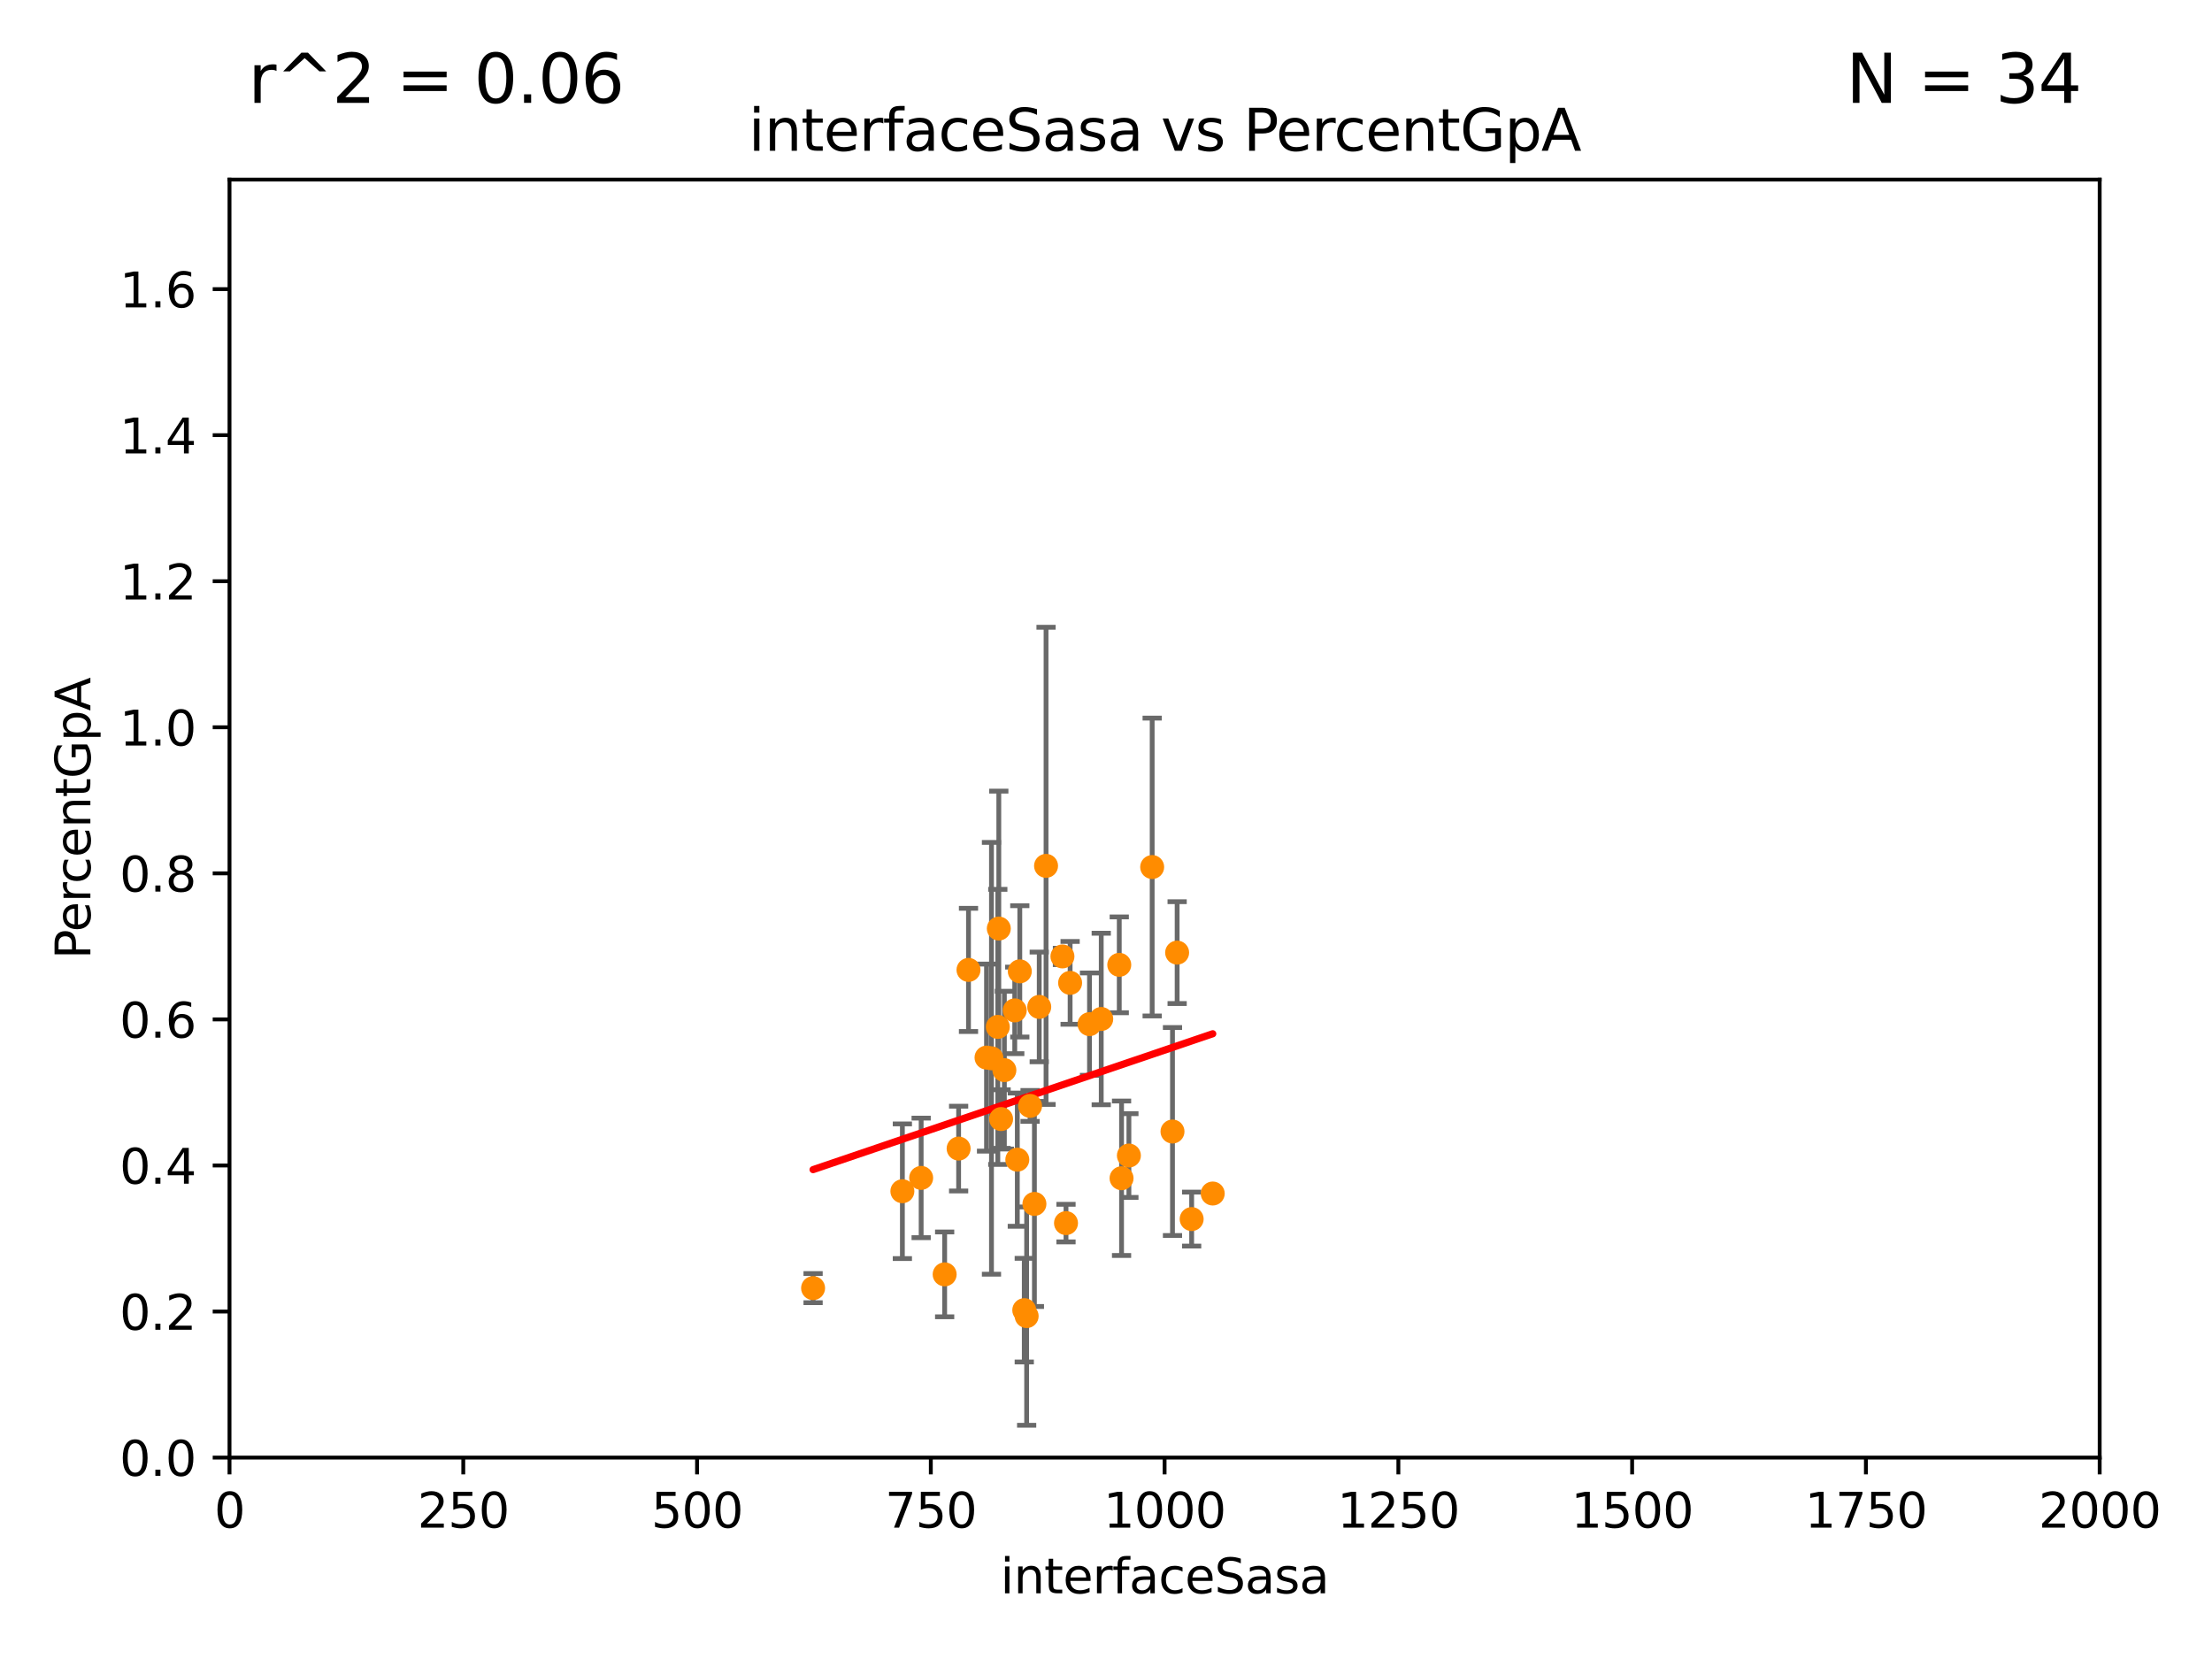 <?xml version="1.0" encoding="utf-8" standalone="no"?>
<!DOCTYPE svg PUBLIC "-//W3C//DTD SVG 1.1//EN"
  "http://www.w3.org/Graphics/SVG/1.1/DTD/svg11.dtd">
<svg xmlns:xlink="http://www.w3.org/1999/xlink" width="460.8pt" height="345.6pt" viewBox="0 0 460.8 345.6" xmlns="http://www.w3.org/2000/svg" version="1.1">
 <defs>
  <style type="text/css">*{stroke-linejoin: round; stroke-linecap: butt}</style>
 </defs>
 <g id="figure_1">
  <g id="patch_1">
   <path d="M 0 345.6 
L 460.8 345.6 
L 460.8 0 
L 0 0 
z
" style="fill: #ffffff"/>
  </g>
  <g id="axes_1">
   <g id="patch_2">
    <path d="M 47.81 303.64 
L 437.4 303.64 
L 437.4 37.411 
L 47.81 37.411 
z
" style="fill: #ffffff"/>
   </g>
   <g id="PathCollection_1">
    <defs>
     <path id="m0a12aecfd7" d="M 0 1.118 
C 0.297 1.118 0.581 1 0.791 0.791 
C 1 0.581 1.118 0.297 1.118 0 
C 1.118 -0.297 1 -0.581 0.791 -0.791 
C 0.581 -1 0.297 -1.118 0 -1.118 
C -0.297 -1.118 -0.581 -1 -0.791 -0.791 
C -1 -0.581 -1.118 -0.297 -1.118 0 
C -1.118 0.297 -1 0.581 -0.791 0.791 
C -0.581 1 -0.297 1.118 0 1.118 
z
" style="stroke: #ff8c00"/>
    </defs>
    <g clip-path="url(#p68fb75edb8)">
     <use xlink:href="#m0a12aecfd7" x="240.018" y="180.619" style="fill: #ff8c00; stroke: #ff8c00"/>
     <use xlink:href="#m0a12aecfd7" x="191.894" y="245.377" style="fill: #ff8c00; stroke: #ff8c00"/>
     <use xlink:href="#m0a12aecfd7" x="169.382" y="268.338" style="fill: #ff8c00; stroke: #ff8c00"/>
     <use xlink:href="#m0a12aecfd7" x="212.443" y="202.351" style="fill: #ff8c00; stroke: #ff8c00"/>
     <use xlink:href="#m0a12aecfd7" x="252.633" y="248.633" style="fill: #ff8c00; stroke: #ff8c00"/>
     <use xlink:href="#m0a12aecfd7" x="233.163" y="200.992" style="fill: #ff8c00; stroke: #ff8c00"/>
     <use xlink:href="#m0a12aecfd7" x="216.493" y="209.759" style="fill: #ff8c00; stroke: #ff8c00"/>
     <use xlink:href="#m0a12aecfd7" x="206.543" y="220.466" style="fill: #ff8c00; stroke: #ff8c00"/>
     <use xlink:href="#m0a12aecfd7" x="245.219" y="198.448" style="fill: #ff8c00; stroke: #ff8c00"/>
     <use xlink:href="#m0a12aecfd7" x="222.925" y="204.749" style="fill: #ff8c00; stroke: #ff8c00"/>
     <use xlink:href="#m0a12aecfd7" x="217.911" y="180.375" style="fill: #ff8c00; stroke: #ff8c00"/>
     <use xlink:href="#m0a12aecfd7" x="235.17" y="240.721" style="fill: #ff8c00; stroke: #ff8c00"/>
     <use xlink:href="#m0a12aecfd7" x="226.965" y="213.347" style="fill: #ff8c00; stroke: #ff8c00"/>
     <use xlink:href="#m0a12aecfd7" x="205.512" y="220.316" style="fill: #ff8c00; stroke: #ff8c00"/>
     <use xlink:href="#m0a12aecfd7" x="214.584" y="230.381" style="fill: #ff8c00; stroke: #ff8c00"/>
     <use xlink:href="#m0a12aecfd7" x="211.391" y="210.482" style="fill: #ff8c00; stroke: #ff8c00"/>
     <use xlink:href="#m0a12aecfd7" x="187.981" y="248.155" style="fill: #ff8c00; stroke: #ff8c00"/>
     <use xlink:href="#m0a12aecfd7" x="229.408" y="212.272" style="fill: #ff8c00; stroke: #ff8c00"/>
     <use xlink:href="#m0a12aecfd7" x="248.244" y="253.955" style="fill: #ff8c00; stroke: #ff8c00"/>
     <use xlink:href="#m0a12aecfd7" x="221.326" y="199.243" style="fill: #ff8c00; stroke: #ff8c00"/>
     <use xlink:href="#m0a12aecfd7" x="209.229" y="222.93" style="fill: #ff8c00; stroke: #ff8c00"/>
     <use xlink:href="#m0a12aecfd7" x="244.251" y="235.717" style="fill: #ff8c00; stroke: #ff8c00"/>
     <use xlink:href="#m0a12aecfd7" x="213.869" y="274.168" style="fill: #ff8c00; stroke: #ff8c00"/>
     <use xlink:href="#m0a12aecfd7" x="201.756" y="202.049" style="fill: #ff8c00; stroke: #ff8c00"/>
     <use xlink:href="#m0a12aecfd7" x="208.07" y="193.434" style="fill: #ff8c00; stroke: #ff8c00"/>
     <use xlink:href="#m0a12aecfd7" x="207.861" y="213.921" style="fill: #ff8c00; stroke: #ff8c00"/>
     <use xlink:href="#m0a12aecfd7" x="233.641" y="245.449" style="fill: #ff8c00; stroke: #ff8c00"/>
     <use xlink:href="#m0a12aecfd7" x="211.925" y="241.579" style="fill: #ff8c00; stroke: #ff8c00"/>
     <use xlink:href="#m0a12aecfd7" x="215.488" y="250.8" style="fill: #ff8c00; stroke: #ff8c00"/>
     <use xlink:href="#m0a12aecfd7" x="199.699" y="239.27" style="fill: #ff8c00; stroke: #ff8c00"/>
     <use xlink:href="#m0a12aecfd7" x="213.374" y="272.93" style="fill: #ff8c00; stroke: #ff8c00"/>
     <use xlink:href="#m0a12aecfd7" x="196.789" y="265.474" style="fill: #ff8c00; stroke: #ff8c00"/>
     <use xlink:href="#m0a12aecfd7" x="222.068" y="254.795" style="fill: #ff8c00; stroke: #ff8c00"/>
     <use xlink:href="#m0a12aecfd7" x="208.545" y="233.119" style="fill: #ff8c00; stroke: #ff8c00"/>
    </g>
   </g>
   <g id="matplotlib.axis_1">
    <g id="xtick_1">
     <g id="line2d_1">
      <defs>
       <path id="m1a24ae2104" d="M 0 0 
L 0 3.5 
" style="stroke: #000000; stroke-width: 0.8"/>
      </defs>
      <g>
       <use xlink:href="#m1a24ae2104" x="47.81" y="303.64" style="stroke: #000000; stroke-width: 0.8"/>
      </g>
     </g>
     <g id="text_1">
      <!-- 0 -->
      <g transform="translate(44.629 318.238)scale(0.1 -0.1)">
       <defs>
        <path id="DejaVuSans-30" d="M 2034 4250 
Q 1547 4250 1301 3770 
Q 1056 3291 1056 2328 
Q 1056 1369 1301 889 
Q 1547 409 2034 409 
Q 2525 409 2770 889 
Q 3016 1369 3016 2328 
Q 3016 3291 2770 3770 
Q 2525 4250 2034 4250 
z
M 2034 4750 
Q 2819 4750 3233 4129 
Q 3647 3509 3647 2328 
Q 3647 1150 3233 529 
Q 2819 -91 2034 -91 
Q 1250 -91 836 529 
Q 422 1150 422 2328 
Q 422 3509 836 4129 
Q 1250 4750 2034 4750 
z
" transform="scale(0.016)"/>
       </defs>
       <use xlink:href="#DejaVuSans-30"/>
      </g>
     </g>
    </g>
    <g id="xtick_2">
     <g id="line2d_2">
      <g>
       <use xlink:href="#m1a24ae2104" x="96.509" y="303.64" style="stroke: #000000; stroke-width: 0.8"/>
      </g>
     </g>
     <g id="text_2">
      <!-- 250 -->
      <g transform="translate(86.965 318.238)scale(0.1 -0.1)">
       <defs>
        <path id="DejaVuSans-32" d="M 1228 531 
L 3431 531 
L 3431 0 
L 469 0 
L 469 531 
Q 828 903 1448 1529 
Q 2069 2156 2228 2338 
Q 2531 2678 2651 2914 
Q 2772 3150 2772 3378 
Q 2772 3750 2511 3984 
Q 2250 4219 1831 4219 
Q 1534 4219 1204 4116 
Q 875 4013 500 3803 
L 500 4441 
Q 881 4594 1212 4672 
Q 1544 4750 1819 4750 
Q 2544 4750 2975 4387 
Q 3406 4025 3406 3419 
Q 3406 3131 3298 2873 
Q 3191 2616 2906 2266 
Q 2828 2175 2409 1742 
Q 1991 1309 1228 531 
z
" transform="scale(0.016)"/>
        <path id="DejaVuSans-35" d="M 691 4666 
L 3169 4666 
L 3169 4134 
L 1269 4134 
L 1269 2991 
Q 1406 3038 1543 3061 
Q 1681 3084 1819 3084 
Q 2600 3084 3056 2656 
Q 3513 2228 3513 1497 
Q 3513 744 3044 326 
Q 2575 -91 1722 -91 
Q 1428 -91 1123 -41 
Q 819 9 494 109 
L 494 744 
Q 775 591 1075 516 
Q 1375 441 1709 441 
Q 2250 441 2565 725 
Q 2881 1009 2881 1497 
Q 2881 1984 2565 2268 
Q 2250 2553 1709 2553 
Q 1456 2553 1204 2497 
Q 953 2441 691 2322 
L 691 4666 
z
" transform="scale(0.016)"/>
       </defs>
       <use xlink:href="#DejaVuSans-32"/>
       <use xlink:href="#DejaVuSans-35" x="63.623"/>
       <use xlink:href="#DejaVuSans-30" x="127.246"/>
      </g>
     </g>
    </g>
    <g id="xtick_3">
     <g id="line2d_3">
      <g>
       <use xlink:href="#m1a24ae2104" x="145.208" y="303.64" style="stroke: #000000; stroke-width: 0.8"/>
      </g>
     </g>
     <g id="text_3">
      <!-- 500 -->
      <g transform="translate(135.664 318.238)scale(0.1 -0.1)">
       <use xlink:href="#DejaVuSans-35"/>
       <use xlink:href="#DejaVuSans-30" x="63.623"/>
       <use xlink:href="#DejaVuSans-30" x="127.246"/>
      </g>
     </g>
    </g>
    <g id="xtick_4">
     <g id="line2d_4">
      <g>
       <use xlink:href="#m1a24ae2104" x="193.906" y="303.64" style="stroke: #000000; stroke-width: 0.8"/>
      </g>
     </g>
     <g id="text_4">
      <!-- 750 -->
      <g transform="translate(184.363 318.238)scale(0.1 -0.1)">
       <defs>
        <path id="DejaVuSans-37" d="M 525 4666 
L 3525 4666 
L 3525 4397 
L 1831 0 
L 1172 0 
L 2766 4134 
L 525 4134 
L 525 4666 
z
" transform="scale(0.016)"/>
       </defs>
       <use xlink:href="#DejaVuSans-37"/>
       <use xlink:href="#DejaVuSans-35" x="63.623"/>
       <use xlink:href="#DejaVuSans-30" x="127.246"/>
      </g>
     </g>
    </g>
    <g id="xtick_5">
     <g id="line2d_5">
      <g>
       <use xlink:href="#m1a24ae2104" x="242.605" y="303.64" style="stroke: #000000; stroke-width: 0.8"/>
      </g>
     </g>
     <g id="text_5">
      <!-- 1000 -->
      <g transform="translate(229.88 318.238)scale(0.1 -0.1)">
       <defs>
        <path id="DejaVuSans-31" d="M 794 531 
L 1825 531 
L 1825 4091 
L 703 3866 
L 703 4441 
L 1819 4666 
L 2450 4666 
L 2450 531 
L 3481 531 
L 3481 0 
L 794 0 
L 794 531 
z
" transform="scale(0.016)"/>
       </defs>
       <use xlink:href="#DejaVuSans-31"/>
       <use xlink:href="#DejaVuSans-30" x="63.623"/>
       <use xlink:href="#DejaVuSans-30" x="127.246"/>
       <use xlink:href="#DejaVuSans-30" x="190.869"/>
      </g>
     </g>
    </g>
    <g id="xtick_6">
     <g id="line2d_6">
      <g>
       <use xlink:href="#m1a24ae2104" x="291.304" y="303.64" style="stroke: #000000; stroke-width: 0.8"/>
      </g>
     </g>
     <g id="text_6">
      <!-- 1250 -->
      <g transform="translate(278.579 318.238)scale(0.1 -0.1)">
       <use xlink:href="#DejaVuSans-31"/>
       <use xlink:href="#DejaVuSans-32" x="63.623"/>
       <use xlink:href="#DejaVuSans-35" x="127.246"/>
       <use xlink:href="#DejaVuSans-30" x="190.869"/>
      </g>
     </g>
    </g>
    <g id="xtick_7">
     <g id="line2d_7">
      <g>
       <use xlink:href="#m1a24ae2104" x="340.002" y="303.64" style="stroke: #000000; stroke-width: 0.8"/>
      </g>
     </g>
     <g id="text_7">
      <!-- 1500 -->
      <g transform="translate(327.277 318.238)scale(0.1 -0.1)">
       <use xlink:href="#DejaVuSans-31"/>
       <use xlink:href="#DejaVuSans-35" x="63.623"/>
       <use xlink:href="#DejaVuSans-30" x="127.246"/>
       <use xlink:href="#DejaVuSans-30" x="190.869"/>
      </g>
     </g>
    </g>
    <g id="xtick_8">
     <g id="line2d_8">
      <g>
       <use xlink:href="#m1a24ae2104" x="388.701" y="303.64" style="stroke: #000000; stroke-width: 0.8"/>
      </g>
     </g>
     <g id="text_8">
      <!-- 1750 -->
      <g transform="translate(375.976 318.238)scale(0.1 -0.1)">
       <use xlink:href="#DejaVuSans-31"/>
       <use xlink:href="#DejaVuSans-37" x="63.623"/>
       <use xlink:href="#DejaVuSans-35" x="127.246"/>
       <use xlink:href="#DejaVuSans-30" x="190.869"/>
      </g>
     </g>
    </g>
    <g id="xtick_9">
     <g id="line2d_9">
      <g>
       <use xlink:href="#m1a24ae2104" x="437.4" y="303.64" style="stroke: #000000; stroke-width: 0.8"/>
      </g>
     </g>
     <g id="text_9">
      <!-- 2000 -->
      <g transform="translate(424.675 318.238)scale(0.1 -0.1)">
       <use xlink:href="#DejaVuSans-32"/>
       <use xlink:href="#DejaVuSans-30" x="63.623"/>
       <use xlink:href="#DejaVuSans-30" x="127.246"/>
       <use xlink:href="#DejaVuSans-30" x="190.869"/>
      </g>
     </g>
    </g>
    <g id="text_10">
     <!-- interfaceSasa -->
     <g transform="translate(208.398 331.917)scale(0.1 -0.1)">
      <defs>
       <path id="DejaVuSans-69" d="M 603 3500 
L 1178 3500 
L 1178 0 
L 603 0 
L 603 3500 
z
M 603 4863 
L 1178 4863 
L 1178 4134 
L 603 4134 
L 603 4863 
z
" transform="scale(0.016)"/>
       <path id="DejaVuSans-6e" d="M 3513 2113 
L 3513 0 
L 2938 0 
L 2938 2094 
Q 2938 2591 2744 2837 
Q 2550 3084 2163 3084 
Q 1697 3084 1428 2787 
Q 1159 2491 1159 1978 
L 1159 0 
L 581 0 
L 581 3500 
L 1159 3500 
L 1159 2956 
Q 1366 3272 1645 3428 
Q 1925 3584 2291 3584 
Q 2894 3584 3203 3211 
Q 3513 2838 3513 2113 
z
" transform="scale(0.016)"/>
       <path id="DejaVuSans-74" d="M 1172 4494 
L 1172 3500 
L 2356 3500 
L 2356 3053 
L 1172 3053 
L 1172 1153 
Q 1172 725 1289 603 
Q 1406 481 1766 481 
L 2356 481 
L 2356 0 
L 1766 0 
Q 1100 0 847 248 
Q 594 497 594 1153 
L 594 3053 
L 172 3053 
L 172 3500 
L 594 3500 
L 594 4494 
L 1172 4494 
z
" transform="scale(0.016)"/>
       <path id="DejaVuSans-65" d="M 3597 1894 
L 3597 1613 
L 953 1613 
Q 991 1019 1311 708 
Q 1631 397 2203 397 
Q 2534 397 2845 478 
Q 3156 559 3463 722 
L 3463 178 
Q 3153 47 2828 -22 
Q 2503 -91 2169 -91 
Q 1331 -91 842 396 
Q 353 884 353 1716 
Q 353 2575 817 3079 
Q 1281 3584 2069 3584 
Q 2775 3584 3186 3129 
Q 3597 2675 3597 1894 
z
M 3022 2063 
Q 3016 2534 2758 2815 
Q 2500 3097 2075 3097 
Q 1594 3097 1305 2825 
Q 1016 2553 972 2059 
L 3022 2063 
z
" transform="scale(0.016)"/>
       <path id="DejaVuSans-72" d="M 2631 2963 
Q 2534 3019 2420 3045 
Q 2306 3072 2169 3072 
Q 1681 3072 1420 2755 
Q 1159 2438 1159 1844 
L 1159 0 
L 581 0 
L 581 3500 
L 1159 3500 
L 1159 2956 
Q 1341 3275 1631 3429 
Q 1922 3584 2338 3584 
Q 2397 3584 2469 3576 
Q 2541 3569 2628 3553 
L 2631 2963 
z
" transform="scale(0.016)"/>
       <path id="DejaVuSans-66" d="M 2375 4863 
L 2375 4384 
L 1825 4384 
Q 1516 4384 1395 4259 
Q 1275 4134 1275 3809 
L 1275 3500 
L 2222 3500 
L 2222 3053 
L 1275 3053 
L 1275 0 
L 697 0 
L 697 3053 
L 147 3053 
L 147 3500 
L 697 3500 
L 697 3744 
Q 697 4328 969 4595 
Q 1241 4863 1831 4863 
L 2375 4863 
z
" transform="scale(0.016)"/>
       <path id="DejaVuSans-61" d="M 2194 1759 
Q 1497 1759 1228 1600 
Q 959 1441 959 1056 
Q 959 750 1161 570 
Q 1363 391 1709 391 
Q 2188 391 2477 730 
Q 2766 1069 2766 1631 
L 2766 1759 
L 2194 1759 
z
M 3341 1997 
L 3341 0 
L 2766 0 
L 2766 531 
Q 2569 213 2275 61 
Q 1981 -91 1556 -91 
Q 1019 -91 701 211 
Q 384 513 384 1019 
Q 384 1609 779 1909 
Q 1175 2209 1959 2209 
L 2766 2209 
L 2766 2266 
Q 2766 2663 2505 2880 
Q 2244 3097 1772 3097 
Q 1472 3097 1187 3025 
Q 903 2953 641 2809 
L 641 3341 
Q 956 3463 1253 3523 
Q 1550 3584 1831 3584 
Q 2591 3584 2966 3190 
Q 3341 2797 3341 1997 
z
" transform="scale(0.016)"/>
       <path id="DejaVuSans-63" d="M 3122 3366 
L 3122 2828 
Q 2878 2963 2633 3030 
Q 2388 3097 2138 3097 
Q 1578 3097 1268 2742 
Q 959 2388 959 1747 
Q 959 1106 1268 751 
Q 1578 397 2138 397 
Q 2388 397 2633 464 
Q 2878 531 3122 666 
L 3122 134 
Q 2881 22 2623 -34 
Q 2366 -91 2075 -91 
Q 1284 -91 818 406 
Q 353 903 353 1747 
Q 353 2603 823 3093 
Q 1294 3584 2113 3584 
Q 2378 3584 2631 3529 
Q 2884 3475 3122 3366 
z
" transform="scale(0.016)"/>
       <path id="DejaVuSans-53" d="M 3425 4513 
L 3425 3897 
Q 3066 4069 2747 4153 
Q 2428 4238 2131 4238 
Q 1616 4238 1336 4038 
Q 1056 3838 1056 3469 
Q 1056 3159 1242 3001 
Q 1428 2844 1947 2747 
L 2328 2669 
Q 3034 2534 3370 2195 
Q 3706 1856 3706 1288 
Q 3706 609 3251 259 
Q 2797 -91 1919 -91 
Q 1588 -91 1214 -16 
Q 841 59 441 206 
L 441 856 
Q 825 641 1194 531 
Q 1563 422 1919 422 
Q 2459 422 2753 634 
Q 3047 847 3047 1241 
Q 3047 1584 2836 1778 
Q 2625 1972 2144 2069 
L 1759 2144 
Q 1053 2284 737 2584 
Q 422 2884 422 3419 
Q 422 4038 858 4394 
Q 1294 4750 2059 4750 
Q 2388 4750 2728 4690 
Q 3069 4631 3425 4513 
z
" transform="scale(0.016)"/>
       <path id="DejaVuSans-73" d="M 2834 3397 
L 2834 2853 
Q 2591 2978 2328 3040 
Q 2066 3103 1784 3103 
Q 1356 3103 1142 2972 
Q 928 2841 928 2578 
Q 928 2378 1081 2264 
Q 1234 2150 1697 2047 
L 1894 2003 
Q 2506 1872 2764 1633 
Q 3022 1394 3022 966 
Q 3022 478 2636 193 
Q 2250 -91 1575 -91 
Q 1294 -91 989 -36 
Q 684 19 347 128 
L 347 722 
Q 666 556 975 473 
Q 1284 391 1588 391 
Q 1994 391 2212 530 
Q 2431 669 2431 922 
Q 2431 1156 2273 1281 
Q 2116 1406 1581 1522 
L 1381 1569 
Q 847 1681 609 1914 
Q 372 2147 372 2553 
Q 372 3047 722 3315 
Q 1072 3584 1716 3584 
Q 2034 3584 2315 3537 
Q 2597 3491 2834 3397 
z
" transform="scale(0.016)"/>
      </defs>
      <use xlink:href="#DejaVuSans-69"/>
      <use xlink:href="#DejaVuSans-6e" x="27.783"/>
      <use xlink:href="#DejaVuSans-74" x="91.162"/>
      <use xlink:href="#DejaVuSans-65" x="130.371"/>
      <use xlink:href="#DejaVuSans-72" x="191.895"/>
      <use xlink:href="#DejaVuSans-66" x="233.008"/>
      <use xlink:href="#DejaVuSans-61" x="268.213"/>
      <use xlink:href="#DejaVuSans-63" x="329.492"/>
      <use xlink:href="#DejaVuSans-65" x="384.473"/>
      <use xlink:href="#DejaVuSans-53" x="445.996"/>
      <use xlink:href="#DejaVuSans-61" x="509.473"/>
      <use xlink:href="#DejaVuSans-73" x="570.752"/>
      <use xlink:href="#DejaVuSans-61" x="622.852"/>
     </g>
    </g>
   </g>
   <g id="matplotlib.axis_2">
    <g id="ytick_1">
     <g id="line2d_10">
      <defs>
       <path id="mebd2afb094" d="M 0 0 
L -3.5 0 
" style="stroke: #000000; stroke-width: 0.8"/>
      </defs>
      <g>
       <use xlink:href="#mebd2afb094" x="47.81" y="303.64" style="stroke: #000000; stroke-width: 0.8"/>
      </g>
     </g>
     <g id="text_11">
      <!-- 0.0 -->
      <g transform="translate(24.907 307.439)scale(0.1 -0.1)">
       <defs>
        <path id="DejaVuSans-2e" d="M 684 794 
L 1344 794 
L 1344 0 
L 684 0 
L 684 794 
z
" transform="scale(0.016)"/>
       </defs>
       <use xlink:href="#DejaVuSans-30"/>
       <use xlink:href="#DejaVuSans-2e" x="63.623"/>
       <use xlink:href="#DejaVuSans-30" x="95.41"/>
      </g>
     </g>
    </g>
    <g id="ytick_2">
     <g id="line2d_11">
      <g>
       <use xlink:href="#mebd2afb094" x="47.81" y="273.214" style="stroke: #000000; stroke-width: 0.8"/>
      </g>
     </g>
     <g id="text_12">
      <!-- 0.2 -->
      <g transform="translate(24.907 277.013)scale(0.1 -0.1)">
       <use xlink:href="#DejaVuSans-30"/>
       <use xlink:href="#DejaVuSans-2e" x="63.623"/>
       <use xlink:href="#DejaVuSans-32" x="95.41"/>
      </g>
     </g>
    </g>
    <g id="ytick_3">
     <g id="line2d_12">
      <g>
       <use xlink:href="#mebd2afb094" x="47.81" y="242.788" style="stroke: #000000; stroke-width: 0.8"/>
      </g>
     </g>
     <g id="text_13">
      <!-- 0.4 -->
      <g transform="translate(24.907 246.587)scale(0.1 -0.1)">
       <defs>
        <path id="DejaVuSans-34" d="M 2419 4116 
L 825 1625 
L 2419 1625 
L 2419 4116 
z
M 2253 4666 
L 3047 4666 
L 3047 1625 
L 3713 1625 
L 3713 1100 
L 3047 1100 
L 3047 0 
L 2419 0 
L 2419 1100 
L 313 1100 
L 313 1709 
L 2253 4666 
z
" transform="scale(0.016)"/>
       </defs>
       <use xlink:href="#DejaVuSans-30"/>
       <use xlink:href="#DejaVuSans-2e" x="63.623"/>
       <use xlink:href="#DejaVuSans-34" x="95.41"/>
      </g>
     </g>
    </g>
    <g id="ytick_4">
     <g id="line2d_13">
      <g>
       <use xlink:href="#mebd2afb094" x="47.81" y="212.362" style="stroke: #000000; stroke-width: 0.8"/>
      </g>
     </g>
     <g id="text_14">
      <!-- 0.6 -->
      <g transform="translate(24.907 216.161)scale(0.1 -0.1)">
       <defs>
        <path id="DejaVuSans-36" d="M 2113 2584 
Q 1688 2584 1439 2293 
Q 1191 2003 1191 1497 
Q 1191 994 1439 701 
Q 1688 409 2113 409 
Q 2538 409 2786 701 
Q 3034 994 3034 1497 
Q 3034 2003 2786 2293 
Q 2538 2584 2113 2584 
z
M 3366 4563 
L 3366 3988 
Q 3128 4100 2886 4159 
Q 2644 4219 2406 4219 
Q 1781 4219 1451 3797 
Q 1122 3375 1075 2522 
Q 1259 2794 1537 2939 
Q 1816 3084 2150 3084 
Q 2853 3084 3261 2657 
Q 3669 2231 3669 1497 
Q 3669 778 3244 343 
Q 2819 -91 2113 -91 
Q 1303 -91 875 529 
Q 447 1150 447 2328 
Q 447 3434 972 4092 
Q 1497 4750 2381 4750 
Q 2619 4750 2861 4703 
Q 3103 4656 3366 4563 
z
" transform="scale(0.016)"/>
       </defs>
       <use xlink:href="#DejaVuSans-30"/>
       <use xlink:href="#DejaVuSans-2e" x="63.623"/>
       <use xlink:href="#DejaVuSans-36" x="95.41"/>
      </g>
     </g>
    </g>
    <g id="ytick_5">
     <g id="line2d_14">
      <g>
       <use xlink:href="#mebd2afb094" x="47.81" y="181.935" style="stroke: #000000; stroke-width: 0.8"/>
      </g>
     </g>
     <g id="text_15">
      <!-- 0.8 -->
      <g transform="translate(24.907 185.735)scale(0.1 -0.1)">
       <defs>
        <path id="DejaVuSans-38" d="M 2034 2216 
Q 1584 2216 1326 1975 
Q 1069 1734 1069 1313 
Q 1069 891 1326 650 
Q 1584 409 2034 409 
Q 2484 409 2743 651 
Q 3003 894 3003 1313 
Q 3003 1734 2745 1975 
Q 2488 2216 2034 2216 
z
M 1403 2484 
Q 997 2584 770 2862 
Q 544 3141 544 3541 
Q 544 4100 942 4425 
Q 1341 4750 2034 4750 
Q 2731 4750 3128 4425 
Q 3525 4100 3525 3541 
Q 3525 3141 3298 2862 
Q 3072 2584 2669 2484 
Q 3125 2378 3379 2068 
Q 3634 1759 3634 1313 
Q 3634 634 3220 271 
Q 2806 -91 2034 -91 
Q 1263 -91 848 271 
Q 434 634 434 1313 
Q 434 1759 690 2068 
Q 947 2378 1403 2484 
z
M 1172 3481 
Q 1172 3119 1398 2916 
Q 1625 2713 2034 2713 
Q 2441 2713 2670 2916 
Q 2900 3119 2900 3481 
Q 2900 3844 2670 4047 
Q 2441 4250 2034 4250 
Q 1625 4250 1398 4047 
Q 1172 3844 1172 3481 
z
" transform="scale(0.016)"/>
       </defs>
       <use xlink:href="#DejaVuSans-30"/>
       <use xlink:href="#DejaVuSans-2e" x="63.623"/>
       <use xlink:href="#DejaVuSans-38" x="95.41"/>
      </g>
     </g>
    </g>
    <g id="ytick_6">
     <g id="line2d_15">
      <g>
       <use xlink:href="#mebd2afb094" x="47.81" y="151.509" style="stroke: #000000; stroke-width: 0.8"/>
      </g>
     </g>
     <g id="text_16">
      <!-- 1.0 -->
      <g transform="translate(24.907 155.308)scale(0.1 -0.1)">
       <use xlink:href="#DejaVuSans-31"/>
       <use xlink:href="#DejaVuSans-2e" x="63.623"/>
       <use xlink:href="#DejaVuSans-30" x="95.41"/>
      </g>
     </g>
    </g>
    <g id="ytick_7">
     <g id="line2d_16">
      <g>
       <use xlink:href="#mebd2afb094" x="47.81" y="121.083" style="stroke: #000000; stroke-width: 0.8"/>
      </g>
     </g>
     <g id="text_17">
      <!-- 1.2 -->
      <g transform="translate(24.907 124.882)scale(0.1 -0.1)">
       <use xlink:href="#DejaVuSans-31"/>
       <use xlink:href="#DejaVuSans-2e" x="63.623"/>
       <use xlink:href="#DejaVuSans-32" x="95.41"/>
      </g>
     </g>
    </g>
    <g id="ytick_8">
     <g id="line2d_17">
      <g>
       <use xlink:href="#mebd2afb094" x="47.81" y="90.657" style="stroke: #000000; stroke-width: 0.8"/>
      </g>
     </g>
     <g id="text_18">
      <!-- 1.4 -->
      <g transform="translate(24.907 94.456)scale(0.1 -0.1)">
       <use xlink:href="#DejaVuSans-31"/>
       <use xlink:href="#DejaVuSans-2e" x="63.623"/>
       <use xlink:href="#DejaVuSans-34" x="95.41"/>
      </g>
     </g>
    </g>
    <g id="ytick_9">
     <g id="line2d_18">
      <g>
       <use xlink:href="#mebd2afb094" x="47.81" y="60.231" style="stroke: #000000; stroke-width: 0.8"/>
      </g>
     </g>
     <g id="text_19">
      <!-- 1.6 -->
      <g transform="translate(24.907 64.03)scale(0.1 -0.1)">
       <use xlink:href="#DejaVuSans-31"/>
       <use xlink:href="#DejaVuSans-2e" x="63.623"/>
       <use xlink:href="#DejaVuSans-36" x="95.41"/>
      </g>
     </g>
    </g>
    <g id="text_20">
     <!-- PercentGpA -->
     <g transform="translate(18.827 199.802)rotate(-90)scale(0.1 -0.1)">
      <defs>
       <path id="DejaVuSans-50" d="M 1259 4147 
L 1259 2394 
L 2053 2394 
Q 2494 2394 2734 2622 
Q 2975 2850 2975 3272 
Q 2975 3691 2734 3919 
Q 2494 4147 2053 4147 
L 1259 4147 
z
M 628 4666 
L 2053 4666 
Q 2838 4666 3239 4311 
Q 3641 3956 3641 3272 
Q 3641 2581 3239 2228 
Q 2838 1875 2053 1875 
L 1259 1875 
L 1259 0 
L 628 0 
L 628 4666 
z
" transform="scale(0.016)"/>
       <path id="DejaVuSans-47" d="M 3809 666 
L 3809 1919 
L 2778 1919 
L 2778 2438 
L 4434 2438 
L 4434 434 
Q 4069 175 3628 42 
Q 3188 -91 2688 -91 
Q 1594 -91 976 548 
Q 359 1188 359 2328 
Q 359 3472 976 4111 
Q 1594 4750 2688 4750 
Q 3144 4750 3555 4637 
Q 3966 4525 4313 4306 
L 4313 3634 
Q 3963 3931 3569 4081 
Q 3175 4231 2741 4231 
Q 1884 4231 1454 3753 
Q 1025 3275 1025 2328 
Q 1025 1384 1454 906 
Q 1884 428 2741 428 
Q 3075 428 3337 486 
Q 3600 544 3809 666 
z
" transform="scale(0.016)"/>
       <path id="DejaVuSans-70" d="M 1159 525 
L 1159 -1331 
L 581 -1331 
L 581 3500 
L 1159 3500 
L 1159 2969 
Q 1341 3281 1617 3432 
Q 1894 3584 2278 3584 
Q 2916 3584 3314 3078 
Q 3713 2572 3713 1747 
Q 3713 922 3314 415 
Q 2916 -91 2278 -91 
Q 1894 -91 1617 61 
Q 1341 213 1159 525 
z
M 3116 1747 
Q 3116 2381 2855 2742 
Q 2594 3103 2138 3103 
Q 1681 3103 1420 2742 
Q 1159 2381 1159 1747 
Q 1159 1113 1420 752 
Q 1681 391 2138 391 
Q 2594 391 2855 752 
Q 3116 1113 3116 1747 
z
" transform="scale(0.016)"/>
       <path id="DejaVuSans-41" d="M 2188 4044 
L 1331 1722 
L 3047 1722 
L 2188 4044 
z
M 1831 4666 
L 2547 4666 
L 4325 0 
L 3669 0 
L 3244 1197 
L 1141 1197 
L 716 0 
L 50 0 
L 1831 4666 
z
" transform="scale(0.016)"/>
      </defs>
      <use xlink:href="#DejaVuSans-50"/>
      <use xlink:href="#DejaVuSans-65" x="56.678"/>
      <use xlink:href="#DejaVuSans-72" x="118.201"/>
      <use xlink:href="#DejaVuSans-63" x="157.064"/>
      <use xlink:href="#DejaVuSans-65" x="212.045"/>
      <use xlink:href="#DejaVuSans-6e" x="273.568"/>
      <use xlink:href="#DejaVuSans-74" x="336.947"/>
      <use xlink:href="#DejaVuSans-47" x="376.156"/>
      <use xlink:href="#DejaVuSans-70" x="453.646"/>
      <use xlink:href="#DejaVuSans-41" x="517.123"/>
     </g>
    </g>
   </g>
   <g id="LineCollection_1">
    <path d="M 240.018 211.644 
L 240.018 149.595 
" clip-path="url(#p68fb75edb8)" style="fill: none; stroke: #696969"/>
    <path d="M 191.894 257.828 
L 191.894 232.925 
" clip-path="url(#p68fb75edb8)" style="fill: none; stroke: #696969"/>
    <path d="M 169.382 271.375 
L 169.382 265.301 
" clip-path="url(#p68fb75edb8)" style="fill: none; stroke: #696969"/>
    <path d="M 212.443 216.028 
L 212.443 188.675 
" clip-path="url(#p68fb75edb8)" style="fill: none; stroke: #696969"/>
    <path d="M 252.633 249.064 
L 252.633 248.201 
" clip-path="url(#p68fb75edb8)" style="fill: none; stroke: #696969"/>
    <path d="M 233.163 210.971 
L 233.163 191.014 
" clip-path="url(#p68fb75edb8)" style="fill: none; stroke: #696969"/>
    <path d="M 216.493 221.184 
L 216.493 198.334 
" clip-path="url(#p68fb75edb8)" style="fill: none; stroke: #696969"/>
    <path d="M 206.543 265.438 
L 206.543 175.493 
" clip-path="url(#p68fb75edb8)" style="fill: none; stroke: #696969"/>
    <path d="M 245.219 209.054 
L 245.219 187.841 
" clip-path="url(#p68fb75edb8)" style="fill: none; stroke: #696969"/>
    <path d="M 222.925 213.376 
L 222.925 196.122 
" clip-path="url(#p68fb75edb8)" style="fill: none; stroke: #696969"/>
    <path d="M 217.911 230.078 
L 217.911 130.671 
" clip-path="url(#p68fb75edb8)" style="fill: none; stroke: #696969"/>
    <path d="M 235.17 249.443 
L 235.17 231.998 
" clip-path="url(#p68fb75edb8)" style="fill: none; stroke: #696969"/>
    <path d="M 226.965 224.008 
L 226.965 202.686 
" clip-path="url(#p68fb75edb8)" style="fill: none; stroke: #696969"/>
    <path d="M 205.512 239.799 
L 205.512 200.833 
" clip-path="url(#p68fb75edb8)" style="fill: none; stroke: #696969"/>
    <path d="M 214.584 233.6 
L 214.584 227.162 
" clip-path="url(#p68fb75edb8)" style="fill: none; stroke: #696969"/>
    <path d="M 211.391 219.493 
L 211.391 201.471 
" clip-path="url(#p68fb75edb8)" style="fill: none; stroke: #696969"/>
    <path d="M 187.981 262.186 
L 187.981 234.125 
" clip-path="url(#p68fb75edb8)" style="fill: none; stroke: #696969"/>
    <path d="M 229.408 230.133 
L 229.408 194.41 
" clip-path="url(#p68fb75edb8)" style="fill: none; stroke: #696969"/>
    <path d="M 248.244 259.579 
L 248.244 248.332 
" clip-path="url(#p68fb75edb8)" style="fill: none; stroke: #696969"/>
    <path d="M 221.326 200.951 
L 221.326 197.535 
" clip-path="url(#p68fb75edb8)" style="fill: none; stroke: #696969"/>
    <path d="M 209.229 239.365 
L 209.229 206.494 
" clip-path="url(#p68fb75edb8)" style="fill: none; stroke: #696969"/>
    <path d="M 244.251 257.381 
L 244.251 214.053 
" clip-path="url(#p68fb75edb8)" style="fill: none; stroke: #696969"/>
    <path d="M 213.869 296.906 
L 213.869 251.43 
" clip-path="url(#p68fb75edb8)" style="fill: none; stroke: #696969"/>
    <path d="M 201.756 214.882 
L 201.756 189.216 
" clip-path="url(#p68fb75edb8)" style="fill: none; stroke: #696969"/>
    <path d="M 208.07 222.059 
L 208.07 164.808 
" clip-path="url(#p68fb75edb8)" style="fill: none; stroke: #696969"/>
    <path d="M 207.861 242.574 
L 207.861 185.267 
" clip-path="url(#p68fb75edb8)" style="fill: none; stroke: #696969"/>
    <path d="M 233.641 261.539 
L 233.641 229.359 
" clip-path="url(#p68fb75edb8)" style="fill: none; stroke: #696969"/>
    <path d="M 211.925 255.455 
L 211.925 227.702 
" clip-path="url(#p68fb75edb8)" style="fill: none; stroke: #696969"/>
    <path d="M 215.488 272.165 
L 215.488 229.435 
" clip-path="url(#p68fb75edb8)" style="fill: none; stroke: #696969"/>
    <path d="M 199.699 248.099 
L 199.699 230.441 
" clip-path="url(#p68fb75edb8)" style="fill: none; stroke: #696969"/>
    <path d="M 213.374 283.725 
L 213.374 262.135 
" clip-path="url(#p68fb75edb8)" style="fill: none; stroke: #696969"/>
    <path d="M 196.789 274.309 
L 196.789 256.639 
" clip-path="url(#p68fb75edb8)" style="fill: none; stroke: #696969"/>
    <path d="M 222.068 258.711 
L 222.068 250.878 
" clip-path="url(#p68fb75edb8)" style="fill: none; stroke: #696969"/>
    <path d="M 208.545 239.221 
L 208.545 227.018 
" clip-path="url(#p68fb75edb8)" style="fill: none; stroke: #696969"/>
   </g>
   <g id="line2d_19">
    <defs>
     <path id="m271fd53dfa" d="M 2 0 
L -2 -0 
" style="stroke: #696969"/>
    </defs>
    <g clip-path="url(#p68fb75edb8)">
     <use xlink:href="#m271fd53dfa" x="240.018" y="211.644" style="fill: #696969; stroke: #696969"/>
     <use xlink:href="#m271fd53dfa" x="191.894" y="257.828" style="fill: #696969; stroke: #696969"/>
     <use xlink:href="#m271fd53dfa" x="169.382" y="271.375" style="fill: #696969; stroke: #696969"/>
     <use xlink:href="#m271fd53dfa" x="212.443" y="216.028" style="fill: #696969; stroke: #696969"/>
     <use xlink:href="#m271fd53dfa" x="252.633" y="249.064" style="fill: #696969; stroke: #696969"/>
     <use xlink:href="#m271fd53dfa" x="233.163" y="210.971" style="fill: #696969; stroke: #696969"/>
     <use xlink:href="#m271fd53dfa" x="216.493" y="221.184" style="fill: #696969; stroke: #696969"/>
     <use xlink:href="#m271fd53dfa" x="206.543" y="265.438" style="fill: #696969; stroke: #696969"/>
     <use xlink:href="#m271fd53dfa" x="245.219" y="209.054" style="fill: #696969; stroke: #696969"/>
     <use xlink:href="#m271fd53dfa" x="222.925" y="213.376" style="fill: #696969; stroke: #696969"/>
     <use xlink:href="#m271fd53dfa" x="217.911" y="230.078" style="fill: #696969; stroke: #696969"/>
     <use xlink:href="#m271fd53dfa" x="235.17" y="249.443" style="fill: #696969; stroke: #696969"/>
     <use xlink:href="#m271fd53dfa" x="226.965" y="224.008" style="fill: #696969; stroke: #696969"/>
     <use xlink:href="#m271fd53dfa" x="205.512" y="239.799" style="fill: #696969; stroke: #696969"/>
     <use xlink:href="#m271fd53dfa" x="214.584" y="233.6" style="fill: #696969; stroke: #696969"/>
     <use xlink:href="#m271fd53dfa" x="211.391" y="219.493" style="fill: #696969; stroke: #696969"/>
     <use xlink:href="#m271fd53dfa" x="187.981" y="262.186" style="fill: #696969; stroke: #696969"/>
     <use xlink:href="#m271fd53dfa" x="229.408" y="230.133" style="fill: #696969; stroke: #696969"/>
     <use xlink:href="#m271fd53dfa" x="248.244" y="259.579" style="fill: #696969; stroke: #696969"/>
     <use xlink:href="#m271fd53dfa" x="221.326" y="200.951" style="fill: #696969; stroke: #696969"/>
     <use xlink:href="#m271fd53dfa" x="209.229" y="239.365" style="fill: #696969; stroke: #696969"/>
     <use xlink:href="#m271fd53dfa" x="244.251" y="257.381" style="fill: #696969; stroke: #696969"/>
     <use xlink:href="#m271fd53dfa" x="213.869" y="296.906" style="fill: #696969; stroke: #696969"/>
     <use xlink:href="#m271fd53dfa" x="201.756" y="214.882" style="fill: #696969; stroke: #696969"/>
     <use xlink:href="#m271fd53dfa" x="208.07" y="222.059" style="fill: #696969; stroke: #696969"/>
     <use xlink:href="#m271fd53dfa" x="207.861" y="242.574" style="fill: #696969; stroke: #696969"/>
     <use xlink:href="#m271fd53dfa" x="233.641" y="261.539" style="fill: #696969; stroke: #696969"/>
     <use xlink:href="#m271fd53dfa" x="211.925" y="255.455" style="fill: #696969; stroke: #696969"/>
     <use xlink:href="#m271fd53dfa" x="215.488" y="272.165" style="fill: #696969; stroke: #696969"/>
     <use xlink:href="#m271fd53dfa" x="199.699" y="248.099" style="fill: #696969; stroke: #696969"/>
     <use xlink:href="#m271fd53dfa" x="213.374" y="283.725" style="fill: #696969; stroke: #696969"/>
     <use xlink:href="#m271fd53dfa" x="196.789" y="274.309" style="fill: #696969; stroke: #696969"/>
     <use xlink:href="#m271fd53dfa" x="222.068" y="258.711" style="fill: #696969; stroke: #696969"/>
     <use xlink:href="#m271fd53dfa" x="208.545" y="239.221" style="fill: #696969; stroke: #696969"/>
    </g>
   </g>
   <g id="line2d_20">
    <g clip-path="url(#p68fb75edb8)">
     <use xlink:href="#m271fd53dfa" x="240.018" y="149.595" style="fill: #696969; stroke: #696969"/>
     <use xlink:href="#m271fd53dfa" x="191.894" y="232.925" style="fill: #696969; stroke: #696969"/>
     <use xlink:href="#m271fd53dfa" x="169.382" y="265.301" style="fill: #696969; stroke: #696969"/>
     <use xlink:href="#m271fd53dfa" x="212.443" y="188.675" style="fill: #696969; stroke: #696969"/>
     <use xlink:href="#m271fd53dfa" x="252.633" y="248.201" style="fill: #696969; stroke: #696969"/>
     <use xlink:href="#m271fd53dfa" x="233.163" y="191.014" style="fill: #696969; stroke: #696969"/>
     <use xlink:href="#m271fd53dfa" x="216.493" y="198.334" style="fill: #696969; stroke: #696969"/>
     <use xlink:href="#m271fd53dfa" x="206.543" y="175.493" style="fill: #696969; stroke: #696969"/>
     <use xlink:href="#m271fd53dfa" x="245.219" y="187.841" style="fill: #696969; stroke: #696969"/>
     <use xlink:href="#m271fd53dfa" x="222.925" y="196.122" style="fill: #696969; stroke: #696969"/>
     <use xlink:href="#m271fd53dfa" x="217.911" y="130.671" style="fill: #696969; stroke: #696969"/>
     <use xlink:href="#m271fd53dfa" x="235.17" y="231.998" style="fill: #696969; stroke: #696969"/>
     <use xlink:href="#m271fd53dfa" x="226.965" y="202.686" style="fill: #696969; stroke: #696969"/>
     <use xlink:href="#m271fd53dfa" x="205.512" y="200.833" style="fill: #696969; stroke: #696969"/>
     <use xlink:href="#m271fd53dfa" x="214.584" y="227.162" style="fill: #696969; stroke: #696969"/>
     <use xlink:href="#m271fd53dfa" x="211.391" y="201.471" style="fill: #696969; stroke: #696969"/>
     <use xlink:href="#m271fd53dfa" x="187.981" y="234.125" style="fill: #696969; stroke: #696969"/>
     <use xlink:href="#m271fd53dfa" x="229.408" y="194.41" style="fill: #696969; stroke: #696969"/>
     <use xlink:href="#m271fd53dfa" x="248.244" y="248.332" style="fill: #696969; stroke: #696969"/>
     <use xlink:href="#m271fd53dfa" x="221.326" y="197.535" style="fill: #696969; stroke: #696969"/>
     <use xlink:href="#m271fd53dfa" x="209.229" y="206.494" style="fill: #696969; stroke: #696969"/>
     <use xlink:href="#m271fd53dfa" x="244.251" y="214.053" style="fill: #696969; stroke: #696969"/>
     <use xlink:href="#m271fd53dfa" x="213.869" y="251.43" style="fill: #696969; stroke: #696969"/>
     <use xlink:href="#m271fd53dfa" x="201.756" y="189.216" style="fill: #696969; stroke: #696969"/>
     <use xlink:href="#m271fd53dfa" x="208.07" y="164.808" style="fill: #696969; stroke: #696969"/>
     <use xlink:href="#m271fd53dfa" x="207.861" y="185.267" style="fill: #696969; stroke: #696969"/>
     <use xlink:href="#m271fd53dfa" x="233.641" y="229.359" style="fill: #696969; stroke: #696969"/>
     <use xlink:href="#m271fd53dfa" x="211.925" y="227.702" style="fill: #696969; stroke: #696969"/>
     <use xlink:href="#m271fd53dfa" x="215.488" y="229.435" style="fill: #696969; stroke: #696969"/>
     <use xlink:href="#m271fd53dfa" x="199.699" y="230.441" style="fill: #696969; stroke: #696969"/>
     <use xlink:href="#m271fd53dfa" x="213.374" y="262.135" style="fill: #696969; stroke: #696969"/>
     <use xlink:href="#m271fd53dfa" x="196.789" y="256.639" style="fill: #696969; stroke: #696969"/>
     <use xlink:href="#m271fd53dfa" x="222.068" y="250.878" style="fill: #696969; stroke: #696969"/>
     <use xlink:href="#m271fd53dfa" x="208.545" y="227.018" style="fill: #696969; stroke: #696969"/>
    </g>
   </g>
   <g id="line2d_21">
    <path d="M 240.018 219.642 
L 191.894 236.001 
L 169.382 243.653 
L 212.443 229.015 
L 252.633 215.353 
L 233.163 221.972 
L 216.493 227.639 
L 206.543 231.021 
L 245.219 217.874 
L 222.925 225.452 
L 217.911 227.157 
L 235.17 221.29 
L 226.965 224.079 
L 205.512 231.371 
L 214.584 228.288 
L 211.391 229.373 
L 187.981 237.331 
L 229.408 223.249 
L 248.244 216.845 
L 221.326 225.996 
L 209.229 230.108 
L 244.251 218.203 
L 213.869 228.531 
L 201.756 232.648 
L 208.07 230.502 
L 207.861 230.573 
L 233.641 221.81 
L 211.925 229.191 
L 215.488 227.98 
L 199.699 233.347 
L 213.374 228.699 
L 196.789 234.337 
L 222.068 225.744 
L 208.545 230.34 
" clip-path="url(#p68fb75edb8)" style="fill: none; stroke: #ff0000; stroke-width: 1.5; stroke-linecap: square"/>
   </g>
   <g id="line2d_22">
    <defs>
     <path id="m28193d59bb" d="M 0 2 
C 0.53 2 1.039 1.789 1.414 1.414 
C 1.789 1.039 2 0.53 2 0 
C 2 -0.53 1.789 -1.039 1.414 -1.414 
C 1.039 -1.789 0.53 -2 0 -2 
C -0.53 -2 -1.039 -1.789 -1.414 -1.414 
C -1.789 -1.039 -2 -0.53 -2 0 
C -2 0.53 -1.789 1.039 -1.414 1.414 
C -1.039 1.789 -0.53 2 0 2 
z
" style="stroke: #ff8c00"/>
    </defs>
    <g clip-path="url(#p68fb75edb8)">
     <use xlink:href="#m28193d59bb" x="240.018" y="180.619" style="fill: #ff8c00; stroke: #ff8c00"/>
     <use xlink:href="#m28193d59bb" x="191.894" y="245.377" style="fill: #ff8c00; stroke: #ff8c00"/>
     <use xlink:href="#m28193d59bb" x="169.382" y="268.338" style="fill: #ff8c00; stroke: #ff8c00"/>
     <use xlink:href="#m28193d59bb" x="212.443" y="202.351" style="fill: #ff8c00; stroke: #ff8c00"/>
     <use xlink:href="#m28193d59bb" x="252.633" y="248.633" style="fill: #ff8c00; stroke: #ff8c00"/>
     <use xlink:href="#m28193d59bb" x="233.163" y="200.992" style="fill: #ff8c00; stroke: #ff8c00"/>
     <use xlink:href="#m28193d59bb" x="216.493" y="209.759" style="fill: #ff8c00; stroke: #ff8c00"/>
     <use xlink:href="#m28193d59bb" x="206.543" y="220.466" style="fill: #ff8c00; stroke: #ff8c00"/>
     <use xlink:href="#m28193d59bb" x="245.219" y="198.448" style="fill: #ff8c00; stroke: #ff8c00"/>
     <use xlink:href="#m28193d59bb" x="222.925" y="204.749" style="fill: #ff8c00; stroke: #ff8c00"/>
     <use xlink:href="#m28193d59bb" x="217.911" y="180.375" style="fill: #ff8c00; stroke: #ff8c00"/>
     <use xlink:href="#m28193d59bb" x="235.17" y="240.721" style="fill: #ff8c00; stroke: #ff8c00"/>
     <use xlink:href="#m28193d59bb" x="226.965" y="213.347" style="fill: #ff8c00; stroke: #ff8c00"/>
     <use xlink:href="#m28193d59bb" x="205.512" y="220.316" style="fill: #ff8c00; stroke: #ff8c00"/>
     <use xlink:href="#m28193d59bb" x="214.584" y="230.381" style="fill: #ff8c00; stroke: #ff8c00"/>
     <use xlink:href="#m28193d59bb" x="211.391" y="210.482" style="fill: #ff8c00; stroke: #ff8c00"/>
     <use xlink:href="#m28193d59bb" x="187.981" y="248.155" style="fill: #ff8c00; stroke: #ff8c00"/>
     <use xlink:href="#m28193d59bb" x="229.408" y="212.272" style="fill: #ff8c00; stroke: #ff8c00"/>
     <use xlink:href="#m28193d59bb" x="248.244" y="253.955" style="fill: #ff8c00; stroke: #ff8c00"/>
     <use xlink:href="#m28193d59bb" x="221.326" y="199.243" style="fill: #ff8c00; stroke: #ff8c00"/>
     <use xlink:href="#m28193d59bb" x="209.229" y="222.93" style="fill: #ff8c00; stroke: #ff8c00"/>
     <use xlink:href="#m28193d59bb" x="244.251" y="235.717" style="fill: #ff8c00; stroke: #ff8c00"/>
     <use xlink:href="#m28193d59bb" x="213.869" y="274.168" style="fill: #ff8c00; stroke: #ff8c00"/>
     <use xlink:href="#m28193d59bb" x="201.756" y="202.049" style="fill: #ff8c00; stroke: #ff8c00"/>
     <use xlink:href="#m28193d59bb" x="208.07" y="193.434" style="fill: #ff8c00; stroke: #ff8c00"/>
     <use xlink:href="#m28193d59bb" x="207.861" y="213.921" style="fill: #ff8c00; stroke: #ff8c00"/>
     <use xlink:href="#m28193d59bb" x="233.641" y="245.449" style="fill: #ff8c00; stroke: #ff8c00"/>
     <use xlink:href="#m28193d59bb" x="211.925" y="241.579" style="fill: #ff8c00; stroke: #ff8c00"/>
     <use xlink:href="#m28193d59bb" x="215.488" y="250.8" style="fill: #ff8c00; stroke: #ff8c00"/>
     <use xlink:href="#m28193d59bb" x="199.699" y="239.27" style="fill: #ff8c00; stroke: #ff8c00"/>
     <use xlink:href="#m28193d59bb" x="213.374" y="272.93" style="fill: #ff8c00; stroke: #ff8c00"/>
     <use xlink:href="#m28193d59bb" x="196.789" y="265.474" style="fill: #ff8c00; stroke: #ff8c00"/>
     <use xlink:href="#m28193d59bb" x="222.068" y="254.795" style="fill: #ff8c00; stroke: #ff8c00"/>
     <use xlink:href="#m28193d59bb" x="208.545" y="233.119" style="fill: #ff8c00; stroke: #ff8c00"/>
    </g>
   </g>
   <g id="patch_3">
    <path d="M 47.81 303.64 
L 47.81 37.411 
" style="fill: none; stroke: #000000; stroke-width: 0.8; stroke-linejoin: miter; stroke-linecap: square"/>
   </g>
   <g id="patch_4">
    <path d="M 437.4 303.64 
L 437.4 37.411 
" style="fill: none; stroke: #000000; stroke-width: 0.8; stroke-linejoin: miter; stroke-linecap: square"/>
   </g>
   <g id="patch_5">
    <path d="M 47.81 303.64 
L 437.4 303.64 
" style="fill: none; stroke: #000000; stroke-width: 0.8; stroke-linejoin: miter; stroke-linecap: square"/>
   </g>
   <g id="patch_6">
    <path d="M 47.81 37.411 
L 437.4 37.411 
" style="fill: none; stroke: #000000; stroke-width: 0.8; stroke-linejoin: miter; stroke-linecap: square"/>
   </g>
   <g id="text_21">
    <!-- N = 34 -->
    <g transform="translate(384.585 21.426)scale(0.14 -0.14)">
     <defs>
      <path id="DejaVuSans-4e" d="M 628 4666 
L 1478 4666 
L 3547 763 
L 3547 4666 
L 4159 4666 
L 4159 0 
L 3309 0 
L 1241 3903 
L 1241 0 
L 628 0 
L 628 4666 
z
" transform="scale(0.016)"/>
      <path id="DejaVuSans-20" transform="scale(0.016)"/>
      <path id="DejaVuSans-3d" d="M 678 2906 
L 4684 2906 
L 4684 2381 
L 678 2381 
L 678 2906 
z
M 678 1631 
L 4684 1631 
L 4684 1100 
L 678 1100 
L 678 1631 
z
" transform="scale(0.016)"/>
      <path id="DejaVuSans-33" d="M 2597 2516 
Q 3050 2419 3304 2112 
Q 3559 1806 3559 1356 
Q 3559 666 3084 287 
Q 2609 -91 1734 -91 
Q 1441 -91 1130 -33 
Q 819 25 488 141 
L 488 750 
Q 750 597 1062 519 
Q 1375 441 1716 441 
Q 2309 441 2620 675 
Q 2931 909 2931 1356 
Q 2931 1769 2642 2001 
Q 2353 2234 1838 2234 
L 1294 2234 
L 1294 2753 
L 1863 2753 
Q 2328 2753 2575 2939 
Q 2822 3125 2822 3475 
Q 2822 3834 2567 4026 
Q 2313 4219 1838 4219 
Q 1578 4219 1281 4162 
Q 984 4106 628 3988 
L 628 4550 
Q 988 4650 1302 4700 
Q 1616 4750 1894 4750 
Q 2613 4750 3031 4423 
Q 3450 4097 3450 3541 
Q 3450 3153 3228 2886 
Q 3006 2619 2597 2516 
z
" transform="scale(0.016)"/>
     </defs>
     <use xlink:href="#DejaVuSans-4e"/>
     <use xlink:href="#DejaVuSans-20" x="74.805"/>
     <use xlink:href="#DejaVuSans-3d" x="106.592"/>
     <use xlink:href="#DejaVuSans-20" x="190.381"/>
     <use xlink:href="#DejaVuSans-33" x="222.168"/>
     <use xlink:href="#DejaVuSans-34" x="285.791"/>
    </g>
   </g>
   <g id="text_22">
    <!-- r^2 = 0.06 -->
    <g transform="translate(51.706 21.426)scale(0.14 -0.14)">
     <defs>
      <path id="DejaVuSans-5e" d="M 2988 4666 
L 4684 2925 
L 4056 2925 
L 2681 4159 
L 1306 2925 
L 678 2925 
L 2375 4666 
L 2988 4666 
z
" transform="scale(0.016)"/>
     </defs>
     <use xlink:href="#DejaVuSans-72"/>
     <use xlink:href="#DejaVuSans-5e" x="41.113"/>
     <use xlink:href="#DejaVuSans-32" x="124.902"/>
     <use xlink:href="#DejaVuSans-20" x="188.525"/>
     <use xlink:href="#DejaVuSans-3d" x="220.312"/>
     <use xlink:href="#DejaVuSans-20" x="304.102"/>
     <use xlink:href="#DejaVuSans-30" x="335.889"/>
     <use xlink:href="#DejaVuSans-2e" x="399.512"/>
     <use xlink:href="#DejaVuSans-30" x="431.299"/>
     <use xlink:href="#DejaVuSans-36" x="494.922"/>
    </g>
   </g>
   <g id="text_23">
    <!-- interfaceSasa vs PercentGpA -->
    <g transform="translate(155.934 31.411)scale(0.12 -0.12)">
     <defs>
      <path id="DejaVuSans-76" d="M 191 3500 
L 800 3500 
L 1894 563 
L 2988 3500 
L 3597 3500 
L 2284 0 
L 1503 0 
L 191 3500 
z
" transform="scale(0.016)"/>
     </defs>
     <use xlink:href="#DejaVuSans-69"/>
     <use xlink:href="#DejaVuSans-6e" x="27.783"/>
     <use xlink:href="#DejaVuSans-74" x="91.162"/>
     <use xlink:href="#DejaVuSans-65" x="130.371"/>
     <use xlink:href="#DejaVuSans-72" x="191.895"/>
     <use xlink:href="#DejaVuSans-66" x="233.008"/>
     <use xlink:href="#DejaVuSans-61" x="268.213"/>
     <use xlink:href="#DejaVuSans-63" x="329.492"/>
     <use xlink:href="#DejaVuSans-65" x="384.473"/>
     <use xlink:href="#DejaVuSans-53" x="445.996"/>
     <use xlink:href="#DejaVuSans-61" x="509.473"/>
     <use xlink:href="#DejaVuSans-73" x="570.752"/>
     <use xlink:href="#DejaVuSans-61" x="622.852"/>
     <use xlink:href="#DejaVuSans-20" x="684.131"/>
     <use xlink:href="#DejaVuSans-76" x="715.918"/>
     <use xlink:href="#DejaVuSans-73" x="775.098"/>
     <use xlink:href="#DejaVuSans-20" x="827.197"/>
     <use xlink:href="#DejaVuSans-50" x="858.984"/>
     <use xlink:href="#DejaVuSans-65" x="915.662"/>
     <use xlink:href="#DejaVuSans-72" x="977.186"/>
     <use xlink:href="#DejaVuSans-63" x="1016.049"/>
     <use xlink:href="#DejaVuSans-65" x="1071.029"/>
     <use xlink:href="#DejaVuSans-6e" x="1132.553"/>
     <use xlink:href="#DejaVuSans-74" x="1195.932"/>
     <use xlink:href="#DejaVuSans-47" x="1235.141"/>
     <use xlink:href="#DejaVuSans-70" x="1312.631"/>
     <use xlink:href="#DejaVuSans-41" x="1376.107"/>
    </g>
   </g>
  </g>
 </g>
 <defs>
  <clipPath id="p68fb75edb8">
   <rect x="47.81" y="37.411" width="389.59" height="266.229"/>
  </clipPath>
 </defs>
</svg>
